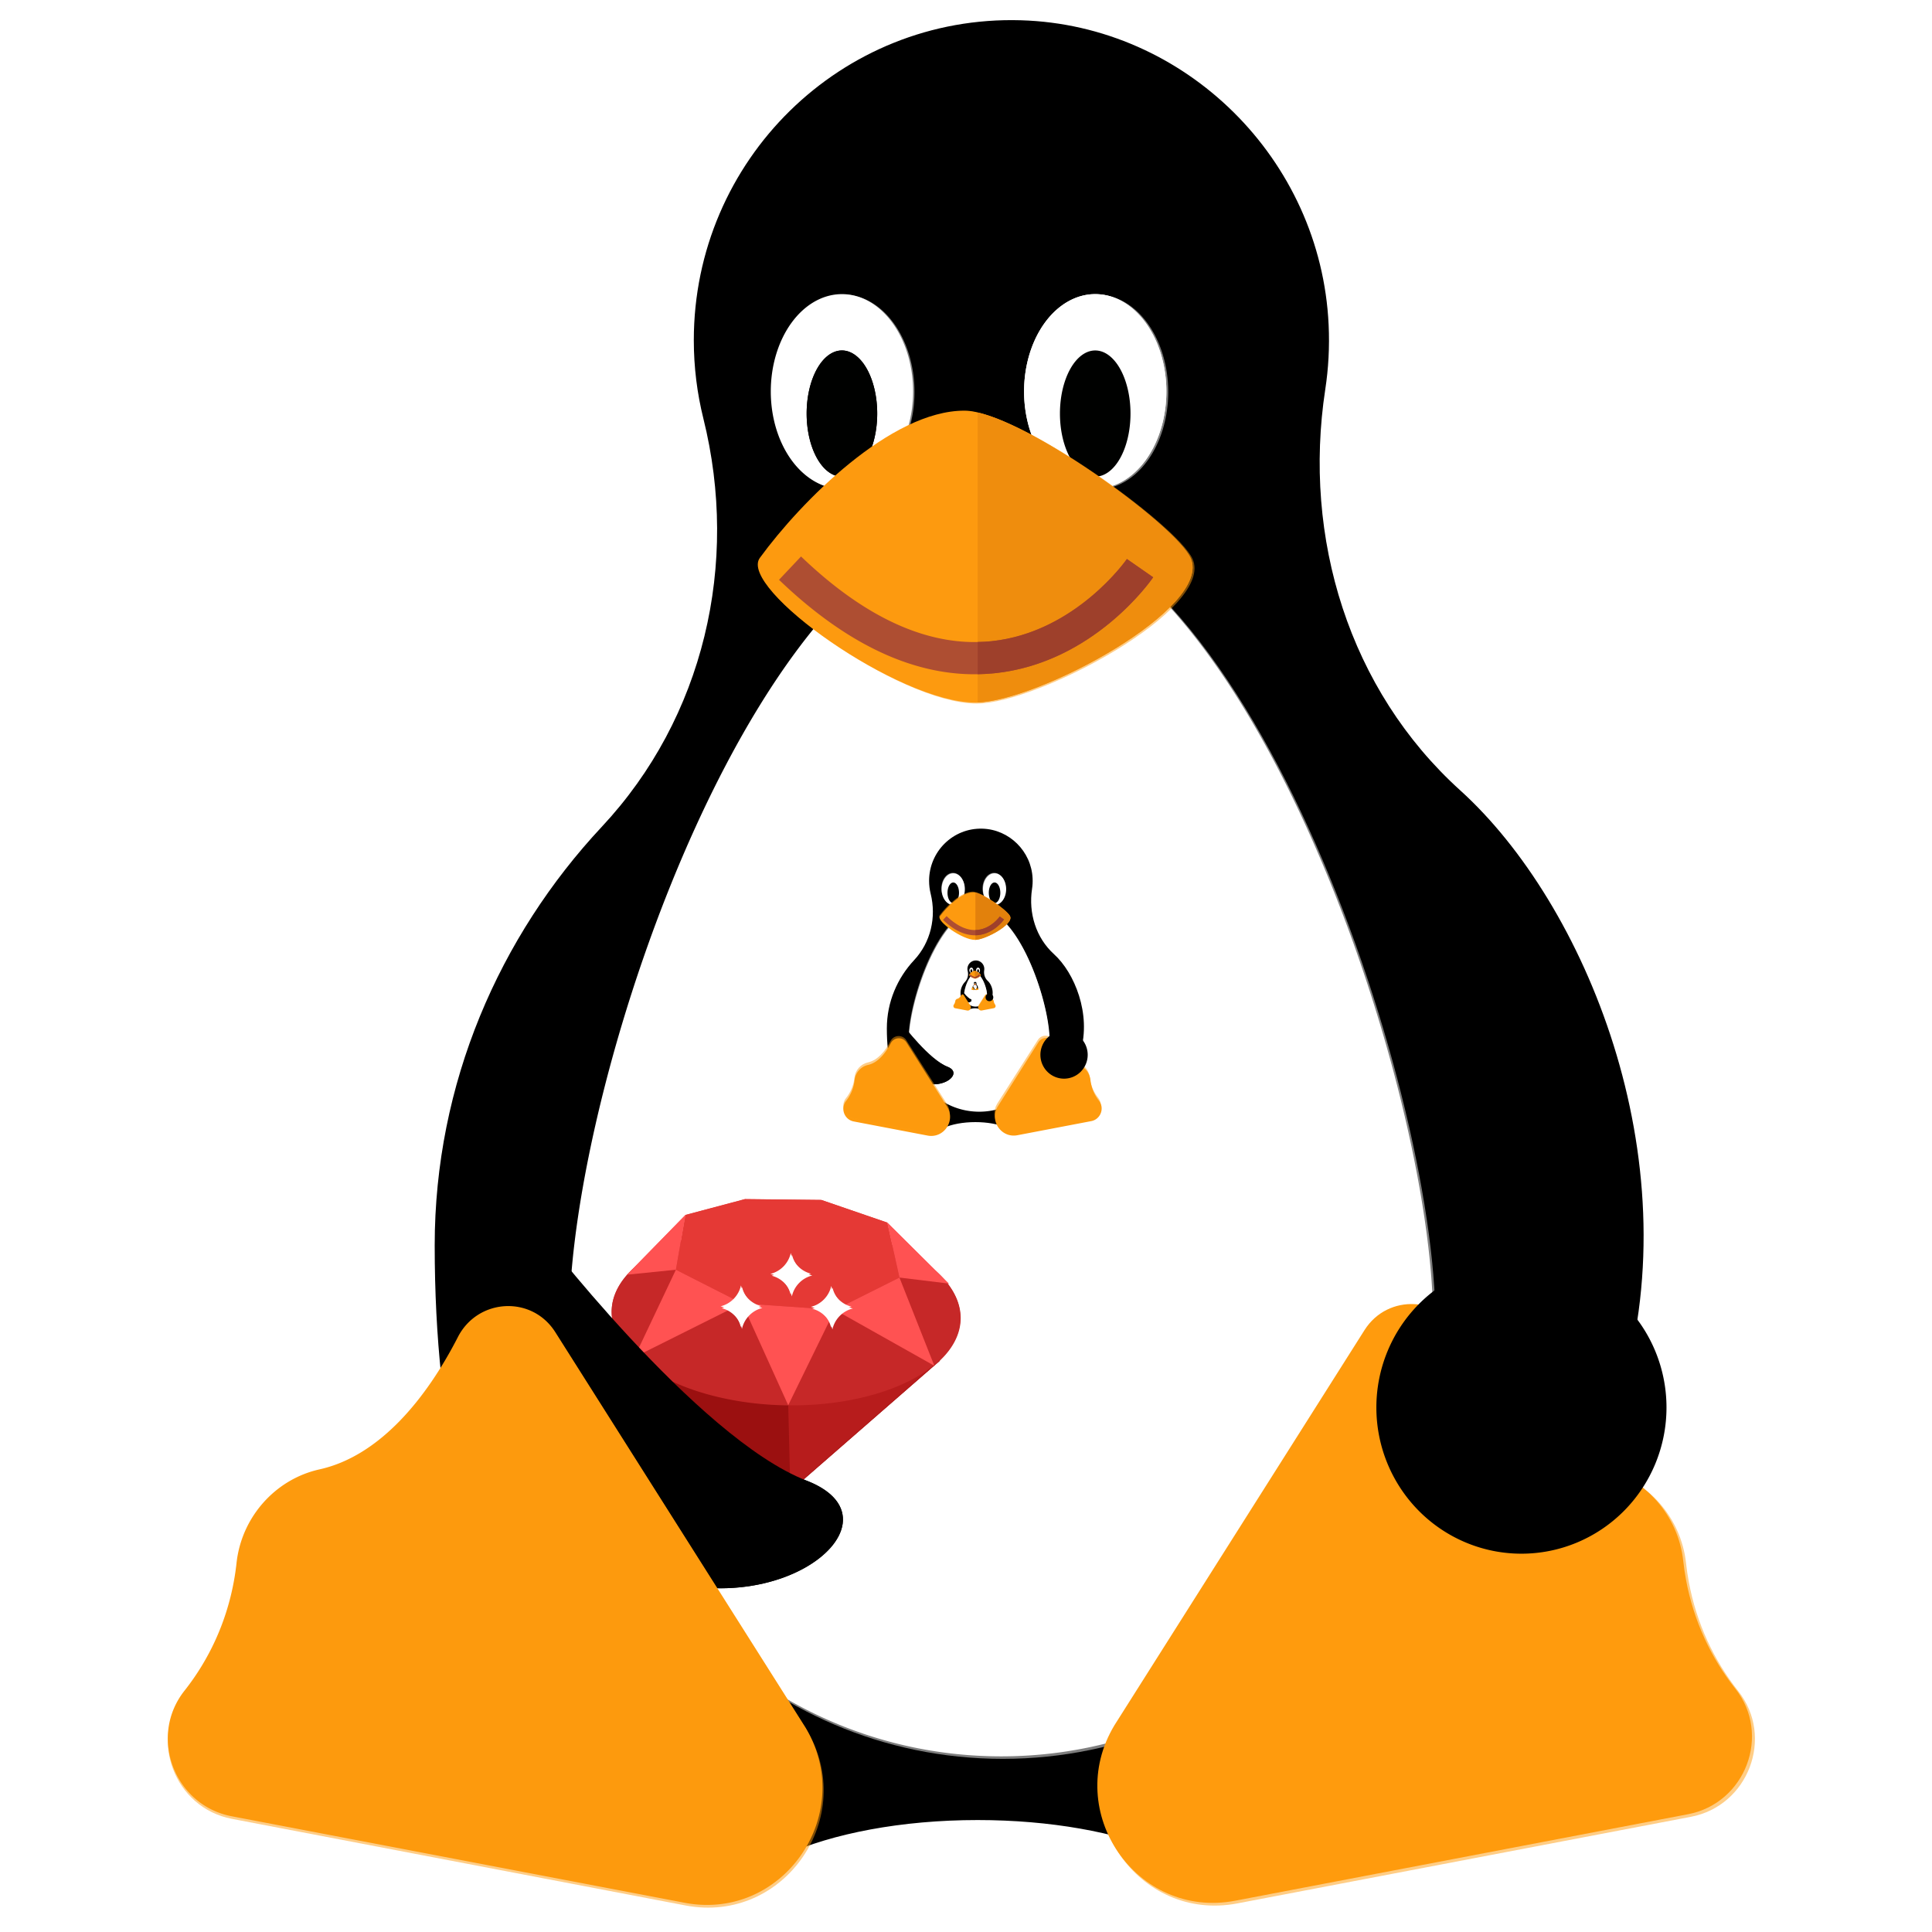 <?xml version="1.0" encoding="UTF-8" standalone="no"?>
<svg
   xmlns:dc="http://purl.org/dc/elements/1.1/"
   xmlns:cc="http://creativecommons.org/ns#"
   xmlns:rdf="http://www.w3.org/1999/02/22-rdf-syntax-ns#"
   xmlns:svg="http://www.w3.org/2000/svg"
   xmlns="http://www.w3.org/2000/svg"
   xmlns:sodipodi="http://sodipodi.sourceforge.net/DTD/sodipodi-0.dtd"
   xmlns:inkscape="http://www.inkscape.org/namespaces/inkscape"
   viewBox="0 0 96 96"
   version="1.1"
   id="svg293"
   sodipodi:docname="linux+ruby-recursive.svg"
   width="96"
   height="96"
   inkscape:version="1.0.1 (3bc2e813f5, 2020-09-07)">
  <sodipodi:namedview
     pagecolor="#ffffff"
     bordercolor="#666666"
     borderopacity="1"
     objecttolerance="10"
     gridtolerance="10"
     guidetolerance="10"
     inkscape:pageopacity="0"
     inkscape:pageshadow="2"
     inkscape:window-width="1920"
     inkscape:window-height="1009"
     id="namedview295"
     showgrid="false"
     fit-margin-left="0"
     fit-margin-top="0"
     inkscape:zoom="6.1827395"
     inkscape:cx="27.556361"
     inkscape:cy="46.846134"
     inkscape:window-x="0"
     inkscape:window-y="0"
     inkscape:window-maximized="1"
     inkscape:current-layer="svg293" />
  <defs
     id="defs35">
    <filter
       id="i"
       x="-0.072"
       width="1.143"
       y="-0.079"
       height="1.158"
       color-interpolation-filters="sRGB">
      <feGaussianBlur
         stdDeviation="3.665"
         id="feGaussianBlur2" />
    </filter>
    <filter
       height="1.366"
       y="-0.183"
       width="1.372"
       x="-0.186"
       id="j"
       color-interpolation-filters="sRGB">
      <feGaussianBlur
         stdDeviation=".591"
         id="feGaussianBlur5" />
    </filter>
    <filter
       height="1.599"
       y="-0.299"
       width="1.609"
       x="-0.305"
       id="h"
       color-interpolation-filters="sRGB">
      <feGaussianBlur
         stdDeviation=".967"
         id="feGaussianBlur8" />
    </filter>
    <filter
       height="1.494"
       y="-0.247"
       width="1.502"
       x="-0.251"
       id="g"
       color-interpolation-filters="sRGB">
      <feGaussianBlur
         stdDeviation=".798"
         id="feGaussianBlur11" />
    </filter>
    <filter
       height="1.2"
       y="-0.1"
       width="1.171"
       x="-0.086"
       id="f"
       color-interpolation-filters="sRGB">
      <feGaussianBlur
         stdDeviation="1.588"
         id="feGaussianBlur14" />
    </filter>
    <filter
       id="d"
       x="-0.072"
       width="1.143"
       y="-0.079"
       height="1.158"
       color-interpolation-filters="sRGB">
      <feGaussianBlur
         stdDeviation="3.665"
         id="feGaussianBlur17" />
    </filter>
    <filter
       id="e"
       x="-0.062"
       width="1.125"
       y="-0.094"
       height="1.188"
       color-interpolation-filters="sRGB">
      <feGaussianBlur
         stdDeviation="2.126"
         id="feGaussianBlur20" />
    </filter>
    <filter
       height="1.188"
       y="-0.094"
       width="1.255"
       x="-0.127"
       id="c"
       color-interpolation-filters="sRGB">
      <feGaussianBlur
         stdDeviation="1.418"
         id="feGaussianBlur23" />
    </filter>
    <filter
       height="1.188"
       y="-0.094"
       width="1.255"
       x="-0.127"
       id="b"
       color-interpolation-filters="sRGB">
      <feGaussianBlur
         stdDeviation="1.418"
         id="feGaussianBlur26" />
    </filter>
    <filter
       height="1.082"
       y="-0.041"
       width="1.116"
       x="-0.058"
       id="a"
       color-interpolation-filters="sRGB">
      <feGaussianBlur
         stdDeviation="3.937"
         id="feGaussianBlur29" />
    </filter>
    <filter
       height="1.158"
       y="-0.079"
       width="1.143"
       x="-0.072"
       id="k"
       color-interpolation-filters="sRGB">
      <feGaussianBlur
         stdDeviation=".004"
         id="feGaussianBlur32" />
    </filter>
  </defs>
  <path
     d="M 72.554,39.269 C 67.04,34.28 64.723,26.729 65.852,19.347 66.011,18.309 66.07,17.237 66.019,16.142 65.636,7.905 58.902,1.246 50.724,1.007 41.795,0.746 34.475,7.964 34.475,16.906 c 0,1.341 0.165,2.642 0.474,3.886 1.8,7.225 0.024,14.866 -5.044,20.288 -5.087,5.443 -8.305,12.752 -8.305,20.802 0,18.542 7.159,27.477 17.402,30.292 2.357,-1.066 5.774,-1.737 9.578,-1.737 3.618,0 6.886,0.607 9.224,1.584 C 70.443,89.468 76.439,83.263 80.622,68.938 83.964,57.497 78.784,44.903 72.554,39.269 Z"
     id="path37"
     style="stroke-width:1.004" />
  <path
     d="m 84.225,242.448 c 0,-45.34 36.325,-150.337 81.134,-150.337 44.809,0 81.134,105.528 81.134,150.337 0,44.809 -36.325,81.134 -81.134,81.134 -44.809,0 -81.134,-36.325 -81.134,-81.134 z"
     opacity="0.7"
     fill="#ffffff"
     filter="url(#a)"
     transform="matrix(0.265,0,0,0.267,6.009,1)"
     id="path39" />
  <path
     d="m 28.288,65.64 c 0,-12.088 9.609,-40.082 21.462,-40.082 11.853,0 21.462,28.135 21.462,40.082 0,11.947 -9.609,21.632 -21.462,21.632 -11.853,0 -21.462,-9.685 -21.462,-21.632 z M 45.37,19.451 a 3.535,4.836 0 0 1 -3.535,4.836 3.535,4.836 0 0 1 -3.535,-4.836 3.535,4.836 0 0 1 3.535,-4.836 3.535,4.836 0 0 1 3.535,4.836"
     fill="#ffffff"
     id="path41"
     style="stroke-width:1.004" />
  <path
     d="m 148.799,69.203 a 13.363,18.14 0 0 1 -13.363,18.14 13.363,18.14 0 0 1 -13.363,-18.14 13.363,18.14 0 0 1 13.363,-18.14 13.363,18.14 0 0 1 13.363,18.14"
     opacity="0.7"
     fill="#ffffff"
     filter="url(#b)"
     transform="matrix(0.265,0,0,0.267,6.009,1)"
     id="path43" />
  <path
     d="m 43.588,20.549 a 1.753,3.135 0 0 1 -1.753,3.135 1.753,3.135 0 0 1 -1.753,-3.135 1.753,3.135 0 0 1 1.753,-3.135 1.753,3.135 0 0 1 1.753,3.135"
     fill="#000100"
     id="path45"
     style="stroke-width:1.004" />
  <path
     d="m 57.956,19.451 a 3.535,4.836 0 0 1 -3.535,4.836 3.535,4.836 0 0 1 -3.535,-4.836 3.535,4.836 0 0 1 3.535,-4.836 3.535,4.836 0 0 1 3.535,4.836"
     fill="#ffffff"
     id="path47"
     style="stroke-width:1.004" />
  <path
     d="m 196.379,69.203 a 13.363,18.14 0 0 1 -13.363,18.14 13.363,18.14 0 0 1 -13.363,-18.14 13.363,18.14 0 0 1 13.363,-18.14 13.363,18.14 0 0 1 13.363,18.14"
     opacity="0.7"
     fill="#ffffff"
     filter="url(#c)"
     transform="matrix(0.265,0,0,0.267,6.009,1)"
     id="path49" />
  <path
     d="m 56.174,20.549 a 1.753,3.135 0 0 1 -1.753,3.135 1.753,3.135 0 0 1 -1.753,-3.135 1.753,3.135 0 0 1 1.753,-3.135 1.753,3.135 0 0 1 1.753,3.135"
     fill="#000100"
     id="path51"
     style="stroke-width:1.004" />
  <path
     d="m 48.42,33.504 c -3.198,0 -6.459,-1.575 -9.711,-4.694 l 1.094,-1.159 c 3.242,3.109 6.426,4.525 9.459,4.21 4.188,-0.436 6.709,-4.049 6.733,-4.085 l 1.306,0.909 c -0.119,0.174 -2.97,4.256 -7.876,4.767 a 9.758,9.836 0 0 1 -1.005,0.052 z"
     fill="#ae4e32"
     id="path53"
     style="stroke-width:1.004" />
  <path
     d="m 49.262,31.861 c -0.226,0.023 -0.454,0.034 -0.682,0.038 v 1.601 c 0.282,-0.005 0.564,-0.019 0.844,-0.048 4.907,-0.511 7.757,-4.594 7.877,-4.767 l -1.306,-0.909 c -0.024,0.036 -2.546,3.649 -6.733,4.085 z"
     fill="#9e402b"
     id="path55"
     style="stroke-width:1.004" />
  <path
     d="m 72.643,66.34 c 1.56,3.038 3.881,5.906 6.873,6.57 2.207,0.49 3.877,2.383 4.123,4.647 0.034,0.314 0.08,0.629 0.139,0.945 0.381,2.047 1.244,3.881 2.447,5.404 1.807,2.287 0.504,5.697 -2.345,6.241 l -22.502,4.298 c -4.901,0.936 -8.588,-4.42 -6.002,-8.719 L 67.801,66.093 c 1.163,-1.838 3.848,-1.689 4.842,0.247 z"
     fill="#fe9b0e"
     id="path57"
     style="stroke-width:1.004" />
  <path
     fill="#fe9b0e"
     d="m 251.9,245.073 c 5.898,11.393 14.67,22.153 25.984,24.644 8.344,1.837 14.655,8.937 15.586,17.43 0.129,1.179 0.304,2.361 0.527,3.546 1.441,7.679 4.702,14.555 9.252,20.267 6.831,8.576 1.907,21.367 -8.865,23.408 l -85.065,16.121 c -18.529,3.512 -32.467,-16.577 -22.691,-32.704 l 46.968,-73.639 c 4.396,-6.894 14.546,-6.335 18.304,0.927 z"
     transform="matrix(0.265,0,0,0.267,6.009,1)"
     opacity="0.71"
     filter="url(#d)"
     id="path59" />
  <path
     d="m 82.807,69.937 a 7.208,7.265 0 0 1 -7.208,7.265 7.208,7.265 0 0 1 -7.208,-7.265 7.208,7.265 0 0 1 7.208,-7.265 7.208,7.265 0 0 1 7.208,7.265 M 26.889,61.976 c 0,0 7.703,9.465 13.192,11.598 5.489,2.133 -2.611,8.326 -10.017,3.629 -7.407,-4.696 -3.174,-15.227 -3.174,-15.227 z"
     id="path61"
     style="stroke-width:1.004" />
  <path
     d="m 43.588,20.549 a 1.753,3.135 0 0 1 -1.753,3.135 1.753,3.135 0 0 1 -1.753,-3.135 1.753,3.135 0 0 1 1.753,-3.135 1.753,3.135 0 0 1 1.753,3.135"
     fill="#000100"
     id="path63"
     style="stroke-width:1.004" />
  <path
     d="m 57.956,19.451 a 3.535,4.836 0 0 1 -3.535,4.836 3.535,4.836 0 0 1 -3.535,-4.836 3.535,4.836 0 0 1 3.535,-4.836 3.535,4.836 0 0 1 3.535,4.836"
     fill="#ffffff"
     id="path65"
     style="stroke-width:1.004" />
  <path
     d="m 56.174,20.549 a 1.753,3.135 0 0 1 -1.753,3.135 1.753,3.135 0 0 1 -1.753,-3.135 1.753,3.135 0 0 1 1.753,-3.135 1.753,3.135 0 0 1 1.753,3.135"
     fill="#000100"
     id="path67"
     style="stroke-width:1.004" />
  <path
     d="m 59.156,27.721 c 1.154,2.481 -7.638,7.189 -10.7,7.189 -3.819,0 -11.794,-5.689 -10.7,-7.189 2.042,-2.799 6.502,-7.316 10.163,-7.316 2.638,0 10.452,5.63 11.236,7.316 z"
     fill="#fe9a0f"
     id="path69"
     style="stroke-width:1.004" />
  <path
     d="M 59.156,27.721 C 58.429,26.159 51.667,21.211 48.58,20.495 v 14.41 c 3.164,-0.117 11.715,-4.734 10.575,-7.184 z"
     fill="#e2810c"
     id="path71"
     style="stroke-width:1.004" />
  <path
     fill="#fe9a0f"
     d="m 200.916,100.224 c 4.364,9.307 -28.874,26.965 -40.448,26.965 -14.437,0 -44.586,-21.338 -40.448,-26.965 7.721,-10.5 24.579,-27.442 38.419,-27.442 9.971,0 39.511,21.118 42.477,27.442 z"
     transform="matrix(0.265,0,0,0.267,6.009,1)"
     opacity="0.7"
     filter="url(#e)"
     id="path73" />
  <path
     d="m 48.42,33.504 c -3.198,0 -6.459,-1.575 -9.711,-4.694 l 1.094,-1.159 c 3.242,3.109 6.426,4.525 9.459,4.21 4.188,-0.436 6.709,-4.049 6.733,-4.085 l 1.306,0.909 c -0.119,0.174 -2.97,4.256 -7.876,4.767 a 9.758,9.836 0 0 1 -1.005,0.052 z"
     fill="#ae4e32"
     id="path75"
     style="stroke-width:1.004" />
  <path
     d="m 49.262,31.861 c -0.226,0.023 -0.454,0.034 -0.682,0.038 v 1.601 c 0.282,-0.005 0.564,-0.019 0.844,-0.048 4.907,-0.511 7.757,-4.594 7.877,-4.767 l -1.306,-0.909 c -0.024,0.036 -2.546,3.649 -6.733,4.085 z"
     fill="#9e402b"
     id="path77"
     style="stroke-width:1.004" />
  <g
     transform="matrix(0.278,0.276,-0.264,0.27,38.729,52.235)"
     filter="url(#f)"
     id="g89">
    <path
       d="M 42,14 40,40 14,42 Z"
       fill="#9b1010"
       id="path79" />
    <path
       d="M 28,28 40,40 42,14 Z"
       fill="#b71c1c"
       id="path81" />
    <path
       d="M 15.752,15.752 A 22.621,11.664 -45.001 1 0 32.248,32.248 22.621,11.664 -45.001 1 0 15.752,15.752 Z"
       fill="#c62828"
       id="path83" />
    <path
       d="m 10,17 7,-7 8,-4 6,4 -3,9 -9,8 -9,3 -4,-6 z"
       fill="#e53935"
       id="path85" />
    <path
       d="M 31,10 25,6 h 11 z m 11,5 -11,-5 -3,9 z M 19,27 32.235,32.235 28,19 Z m -9,3 4,12 5,-15 z M 6,24 v 11 l 4,-5 z"
       fill="#ff5252"
       id="path87" />
  </g>
  <path
     fill="#9b1010"
     d="m 46.69,67.593 -7.419,6.469 -7.744,-6.627 z"
     id="path91"
     style="stroke-width:1.004" />
  <path
     fill="#b71c1c"
     d="m 39.109,67.514 0.163,6.548 7.419,-6.469 z"
     id="path93"
     style="stroke-width:1.004" />
  <path
     fill="#c62828"
     d="m 38.943,60.831 a 8.665,4.498 1.345 1 0 0.224,9.001 8.665,4.498 1.345 1 0 -0.224,-9.001 z"
     id="path95"
     style="stroke-width:1.004" />
  <path
     fill="#e53935"
     d="m 37.017,59.582 3.791,0.04 3.276,1.125 0.609,2.734 -3.209,1.603 -4.61,-0.321 -3.29,-1.671 0.474,-2.723 z"
     id="path97"
     style="stroke-width:1.004" />
  <path
     fill="#ff5252"
     d="m 44.693,63.481 -0.609,-2.734 3.053,3.032 z m 1.733,4.382 -1.733,-4.382 -3.208,1.603 z m -9.551,-3.1 2.291,5.062 2.318,-4.741 z m -3.29,-1.671 -2.058,4.343 5.347,-2.672 z m 0.474,-2.723 -2.904,2.97 2.43,-0.247 z"
     id="path99"
     style="stroke-width:1.004" />
  <path
     d="m 26.597,60.929 c 0,0 7.995,10.511 13.484,12.644 5.489,2.133 -2.611,8.326 -10.017,3.629 -5.783,-3.666 -6.901,-15.412 -6.048,-18.403 0.24,-0.84 2.581,2.13 2.581,2.13 z"
     id="path101"
     style="stroke-width:1.004" />
  <path
     d="m 22.75,66.442 c -1.56,3.038 -3.881,5.906 -6.873,6.57 -2.207,0.49 -3.877,2.383 -4.123,4.647 a 12.439,12.537 0 0 1 -0.139,0.945 c -0.381,2.047 -1.244,3.881 -2.447,5.404 -1.807,2.286 -0.504,5.697 2.345,6.241 l 22.502,4.298 c 4.901,0.936 8.588,-4.42 6.002,-8.719 L 27.592,66.194 c -1.163,-1.838 -3.848,-1.689 -4.842,0.247 z"
     fill="#fe9b0e"
     id="path103"
     style="stroke-width:1.004" />
  <path
     class="spark3"
     d="m 41.305,63.898 c -0.114,0.512 -0.506,0.914 -1.012,1.039 0.5,0.125 0.888,0.522 1.004,1.028 0.114,-0.512 0.506,-0.914 1.012,-1.038 -0.5,-0.125 -0.888,-0.522 -1.004,-1.028 z m -2.011,-1.638 c -0.114,0.512 -0.506,0.914 -1.012,1.039 0.5,0.125 0.888,0.522 1.004,1.028 0.114,-0.512 0.506,-0.914 1.012,-1.038 -0.5,-0.125 -0.888,-0.522 -1.004,-1.028 z m -2.475,1.611 c -0.114,0.512 -0.506,0.914 -1.012,1.039 0.5,0.125 0.888,0.522 1.004,1.028 0.114,-0.512 0.506,-0.914 1.012,-1.038 -0.5,-0.125 -0.888,-0.522 -1.004,-1.028 z"
     fill="#ffffff"
     id="path105"
     style="stroke-width:1.004" />
  <path
     d="m 133.433,235.913 c -0.432,1.919 -1.913,3.428 -3.825,3.895 1.89,0.47 3.356,1.959 3.796,3.855 0.432,-1.919 1.914,-3.428 3.825,-3.895 -1.89,-0.469 -3.356,-1.959 -3.797,-3.856 z"
     class="spark3"
     fill="#ffffff"
     filter="url(#g)"
     transform="matrix(0.265,0,0,0.267,6.009,1)"
     id="path107" />
  <path
     class="spark3"
     d="m 125.831,229.769 c -0.432,1.919 -1.913,3.428 -3.825,3.895 1.89,0.47 3.356,1.959 3.796,3.855 0.432,-1.919 1.914,-3.428 3.825,-3.895 -1.89,-0.469 -3.356,-1.959 -3.797,-3.856 z"
     fill="#ffffff"
     filter="url(#h)"
     transform="matrix(0.265,0,0,0.267,6.009,1)"
     id="path109" />
  <path
     fill="#fe9b0e"
     d="m 63.286,245.453 c -5.898,11.393 -14.67,22.153 -25.984,24.644 -8.344,1.837 -14.655,8.937 -15.586,17.43 -0.129,1.179 -0.304,2.361 -0.526,3.546 -1.441,7.679 -4.702,14.555 -9.252,20.267 -6.831,8.576 -1.907,21.367 8.865,23.408 l 85.065,16.121 c 18.529,3.512 32.467,-16.577 22.691,-32.704 l -46.968,-73.639 c -4.397,-6.894 -14.547,-6.335 -18.305,0.927 z"
     transform="matrix(0.265,0,0,0.267,6.009,1)"
     opacity="0.7"
     filter="url(#i)"
     id="path111" />
  <path
     class="spark3"
     d="m 116.474,235.811 c -0.432,1.919 -1.913,3.428 -3.825,3.895 1.89,0.47 3.356,1.959 3.796,3.855 0.432,-1.919 1.914,-3.428 3.825,-3.895 -1.89,-0.469 -3.356,-1.959 -3.797,-3.856 z"
     fill="#ffffff"
     filter="url(#j)"
     transform="matrix(0.265,0,0,0.267,6.009,1)"
     id="path113" />
  <path
     d="m 52.375,47.414 c -0.899,-0.813 -1.277,-2.044 -1.093,-3.248 0.026,-0.169 0.036,-0.344 0.027,-0.523 -0.062,-1.343 -1.16,-2.429 -2.494,-2.467 -1.456,-0.043 -2.649,1.134 -2.649,2.592 0,0.219 0.027,0.431 0.077,0.634 0.293,1.178 0.004,2.424 -0.822,3.308 -0.829,0.887 -1.354,2.079 -1.354,3.391 0,3.023 1.167,4.48 2.837,4.939 0.384,-0.174 0.941,-0.283 1.562,-0.283 0.59,0 1.123,0.099 1.504,0.258 2.061,-0.416 3.038,-1.428 3.72,-3.763 0.545,-1.865 -0.3,-3.918 -1.315,-4.837 z"
     id="path115"
     style="stroke-width:1.004" />
  <path
     transform="matrix(0.043,0,0,0.043,41.526,41.175)"
     filter="url(#a)"
     fill="#ffffff"
     opacity="0.7"
     d="m 84.225,242.448 c 0,-45.34 36.325,-150.337 81.134,-150.337 44.809,0 81.134,105.528 81.134,150.337 0,44.809 -36.325,81.134 -81.134,81.134 -44.809,0 -81.134,-36.325 -81.134,-81.134 z"
     id="path117" />
  <path
     fill="#ffffff"
     d="m 45.158,51.713 c 0,-1.971 1.567,-6.535 3.499,-6.535 1.932,0 3.499,4.587 3.499,6.535 0,1.948 -1.567,3.527 -3.499,3.527 -1.932,0 -3.499,-1.579 -3.499,-3.527 z m 2.785,-7.53 a 0.576,0.788 0 0 1 -0.576,0.788 0.576,0.788 0 0 1 -0.576,-0.788 0.576,0.788 0 0 1 0.576,-0.788 0.576,0.788 0 0 1 0.576,0.788"
     id="path119"
     style="stroke-width:1.004" />
  <path
     transform="matrix(0.043,0,0,0.043,41.526,41.175)"
     filter="url(#b)"
     fill="#ffffff"
     opacity="0.7"
     d="m 148.799,69.203 a 13.363,18.14 0 0 1 -13.363,18.14 13.363,18.14 0 0 1 -13.363,-18.14 13.363,18.14 0 0 1 13.363,-18.14 13.363,18.14 0 0 1 13.363,18.14"
     id="path121" />
  <path
     fill="#000100"
     d="m 47.653,44.362 a 0.286,0.511 0 0 1 -0.286,0.511 0.286,0.511 0 0 1 -0.286,-0.511 0.286,0.511 0 0 1 0.286,-0.511 0.286,0.511 0 0 1 0.286,0.511"
     id="path123"
     style="stroke-width:1.004" />
  <path
     fill="#ffffff"
     d="m 49.995,44.183 a 0.576,0.788 0 0 1 -0.576,0.788 0.576,0.788 0 0 1 -0.576,-0.788 0.576,0.788 0 0 1 0.576,-0.789 0.576,0.788 0 0 1 0.576,0.789"
     id="path125"
     style="stroke-width:1.004" />
  <path
     transform="matrix(0.043,0,0,0.043,41.526,41.175)"
     filter="url(#c)"
     fill="#ffffff"
     opacity="0.7"
     d="m 196.379,69.203 a 13.363,18.14 0 0 1 -13.363,18.14 13.363,18.14 0 0 1 -13.363,-18.14 13.363,18.14 0 0 1 13.363,-18.14 13.363,18.14 0 0 1 13.363,18.14"
     id="path127" />
  <path
     fill="#000100"
     d="M 49.705,44.362 A 0.286,0.511 0 0 1 49.419,44.873 0.286,0.511 0 0 1 49.133,44.362 0.286,0.511 0 0 1 49.419,43.85 0.286,0.511 0 0 1 49.705,44.362"
     id="path129"
     style="stroke-width:1.004" />
  <path
     fill="#ae4e32"
     d="m 48.441,46.474 c -0.521,0 -1.053,-0.257 -1.583,-0.765 l 0.178,-0.189 c 0.529,0.507 1.048,0.738 1.542,0.686 0.683,-0.071 1.094,-0.66 1.098,-0.666 l 0.213,0.148 c -0.019,0.028 -0.484,0.694 -1.284,0.777 a 1.577,1.59 0 0 1 -0.164,0.009 z"
     id="path131"
     style="stroke-width:1.004" />
  <path
     fill="#9e402b"
     d="m 48.578,46.206 c -0.037,0.004 -0.074,0.005 -0.111,0.006 v 0.261 c 0.046,-7.96e-4 0.092,-0.003 0.138,-0.008 0.8,-0.083 1.265,-0.749 1.284,-0.777 l -0.213,-0.148 c -0.004,0.006 -0.415,0.595 -1.098,0.666 z"
     id="path133"
     style="stroke-width:1.004" />
  <path
     fill="#fe9a0f"
     d="m 50.191,45.531 c 0.188,0.405 -1.245,1.172 -1.744,1.172 -0.623,0 -1.923,-0.928 -1.744,-1.172 0.333,-0.456 1.06,-1.193 1.657,-1.193 0.43,0 1.704,0.918 1.832,1.193 z"
     id="path135"
     style="stroke-width:1.004" />
  <path
     transform="matrix(0.043,0,0,0.043,41.526,41.175)"
     d="m 200.916,100.224 c 4.364,9.307 -28.874,26.965 -40.448,26.965 -14.437,0 -44.586,-21.338 -40.448,-26.965 7.721,-10.5 24.579,-27.442 38.419,-27.442 9.971,0 39.511,21.118 42.477,27.442 z"
     fill="#fe9a0f"
     opacity="0.7"
     filter="url(#e)"
     id="path137" />
  <path
     fill="#e2810c"
     d="m 50.191,45.531 c -0.119,-0.255 -1.221,-1.061 -1.724,-1.178 v 2.349 c 0.516,-0.019 1.91,-0.772 1.724,-1.171 z"
     id="path139"
     style="stroke-width:1.004" />
  <path
     fill="#ae4e32"
     d="m 48.441,46.474 c -0.521,0 -1.053,-0.257 -1.583,-0.765 l 0.178,-0.189 c 0.529,0.507 1.048,0.738 1.542,0.686 0.683,-0.071 1.094,-0.66 1.098,-0.666 l 0.213,0.148 c -0.019,0.028 -0.484,0.694 -1.284,0.777 a 1.577,1.59 0 0 1 -0.164,0.009 z"
     id="path141"
     style="stroke-width:1.004" />
  <path
     fill="#9e402b"
     d="m 48.578,46.206 c -0.037,0.004 -0.074,0.005 -0.111,0.006 v 0.261 c 0.046,-7.96e-4 0.092,-0.003 0.138,-0.008 0.8,-0.083 1.265,-0.749 1.284,-0.777 l -0.213,-0.148 c -0.004,0.006 -0.415,0.595 -1.098,0.666 z"
     id="path143"
     style="stroke-width:1.004" />
  <path
     transform="matrix(0.043,0,0,0.043,41.526,41.175)"
     d="m 251.9,245.073 c 5.898,11.393 14.67,22.153 25.984,24.644 8.344,1.837 14.655,8.937 15.586,17.43 0.129,1.179 0.304,2.361 0.527,3.546 1.441,7.679 4.702,14.555 9.252,20.267 6.831,8.576 1.907,21.367 -8.865,23.408 l -85.065,16.121 c -18.529,3.512 -32.467,-16.577 -22.691,-32.704 l 46.968,-73.639 c 4.396,-6.894 14.546,-6.335 18.304,0.927 z"
     fill="#fe9b0e"
     opacity="0.71"
     filter="url(#d)"
     id="path145" />
  <path
     fill="#fe9b0e"
     d="m 52.39,51.827 c 0.254,0.495 0.633,0.963 1.121,1.071 0.36,0.08 0.632,0.388 0.672,0.758 a 2.024,2.04 0 0 0 0.023,0.154 c 0.062,0.334 0.203,0.633 0.399,0.881 0.295,0.373 0.082,0.929 -0.382,1.017 L 50.553,56.409 c -0.799,0.153 -1.4,-0.721 -0.979,-1.422 l 2.026,-3.201 c 0.19,-0.3 0.627,-0.275 0.789,0.04 z"
     id="path147"
     style="stroke-width:1.004" />
  <path
     d="m 54.047,52.414 a 1.175,1.184 0 0 1 -1.175,1.184 1.175,1.184 0 0 1 -1.175,-1.184 1.175,1.184 0 0 1 1.175,-1.184 1.175,1.184 0 0 1 1.175,1.184 m -9.116,-1.298 c 0,0 1.256,1.543 2.151,1.891 0.895,0.348 -0.426,1.357 -1.633,0.592 -1.208,-0.766 -0.518,-2.483 -0.518,-2.483 z"
     id="path149"
     style="stroke-width:1.004" />
  <path
     d="m 44.883,50.945 c 0,0 1.304,1.714 2.198,2.061 0.895,0.348 -0.426,1.357 -1.633,0.592 -0.943,-0.598 -1.125,-2.513 -0.986,-3 0.039,-0.137 0.421,0.347 0.421,0.347 z"
     id="path151"
     style="stroke-width:1.004" />
  <path
     fill="#fe9b0e"
     d="m 44.255,51.844 c -0.254,0.495 -0.633,0.963 -1.121,1.071 -0.36,0.08 -0.632,0.388 -0.672,0.758 a 2.044,2.06 0 0 1 -0.023,0.154 c -0.062,0.334 -0.203,0.633 -0.399,0.881 -0.295,0.373 -0.082,0.929 0.382,1.017 l 3.669,0.701 c 0.799,0.153 1.4,-0.721 0.979,-1.422 L 45.045,51.803 c -0.19,-0.3 -0.627,-0.275 -0.789,0.04 z"
     id="path153"
     style="stroke-width:1.004" />
  <path
     transform="matrix(0.043,0,0,0.043,41.526,41.175)"
     d="m 63.286,245.453 c -5.898,11.393 -14.67,22.153 -25.984,24.644 -8.344,1.837 -14.655,8.937 -15.586,17.43 -0.129,1.179 -0.304,2.361 -0.526,3.546 -1.441,7.679 -4.702,14.555 -9.252,20.267 -6.831,8.576 -1.907,21.367 8.865,23.408 l 85.065,16.121 c 18.529,3.512 32.467,-16.577 22.691,-32.704 l -46.968,-73.639 c -4.397,-6.894 -14.547,-6.335 -18.305,0.927 z"
     fill="#fe9b0e"
     opacity="0.7"
     filter="url(#i)"
     id="path155" />
  <path
     d="M 49.083,48.741 C 48.937,48.609 48.875,48.408 48.905,48.212 a 0.422,0.426 0 0 0 0.004,-0.085 c -0.01,-0.219 -0.189,-0.396 -0.406,-0.402 -0.237,-0.007 -0.432,0.185 -0.432,0.423 0,0.036 0.004,0.07 0.013,0.103 0.048,0.192 6.4e-4,0.395 -0.134,0.539 -0.135,0.145 -0.221,0.339 -0.221,0.553 0,0.493 0.19,0.73 0.462,0.805 0.063,-0.028 0.153,-0.046 0.255,-0.046 0.096,0 0.183,0.016 0.245,0.042 0.336,-0.068 0.495,-0.233 0.606,-0.613 0.089,-0.304 -0.049,-0.639 -0.214,-0.789 z"
     id="path157"
     style="stroke-width:1.004" />
  <path
     d="m 84.225,242.448 c 0,-45.34 36.325,-150.337 81.134,-150.337 44.809,0 81.134,105.528 81.134,150.337 0,44.809 -36.325,81.134 -81.134,81.134 -44.809,0 -81.134,-36.325 -81.134,-81.134 z"
     opacity="0.7"
     fill="#ffffff"
     filter="url(#a)"
     transform="matrix(0.007,0,0,0.007,47.315,47.724)"
     id="path159" />
  <path
     d="m 47.907,49.442 c 0,-0.321 0.255,-1.065 0.57,-1.065 0.315,0 0.57,0.748 0.57,1.065 0,0.318 -0.255,0.575 -0.57,0.575 -0.315,0 -0.57,-0.257 -0.57,-0.575 z m 0.454,-1.228 a 0.094,0.129 0 0 1 -0.094,0.129 0.094,0.129 0 0 1 -0.094,-0.129 0.094,0.129 0 0 1 0.094,-0.129 0.094,0.129 0 0 1 0.094,0.129"
     fill="#ffffff"
     id="path161"
     style="stroke-width:1.004" />
  <path
     d="m 148.799,69.203 a 13.363,18.14 0 0 1 -13.363,18.14 13.363,18.14 0 0 1 -13.363,-18.14 13.363,18.14 0 0 1 13.363,-18.14 13.363,18.14 0 0 1 13.363,18.14"
     opacity="0.7"
     fill="#ffffff"
     filter="url(#b)"
     transform="matrix(0.007,0,0,0.007,47.315,47.724)"
     id="path163" />
  <path
     d="m 48.314,48.244 a 0.047,0.083 0 0 1 -0.047,0.083 0.047,0.083 0 0 1 -0.047,-0.083 0.047,0.083 0 0 1 0.047,-0.083 0.047,0.083 0 0 1 0.047,0.083"
     fill="#000100"
     id="path165"
     style="stroke-width:1.004" />
  <path
     d="m 48.695,48.215 a 0.094,0.129 0 0 1 -0.094,0.129 0.094,0.129 0 0 1 -0.094,-0.129 0.094,0.129 0 0 1 0.094,-0.129 0.094,0.129 0 0 1 0.094,0.129"
     fill="#ffffff"
     id="path167"
     style="stroke-width:1.004" />
  <path
     d="m 196.379,69.203 a 13.363,18.14 0 0 1 -13.363,18.14 13.363,18.14 0 0 1 -13.363,-18.14 13.363,18.14 0 0 1 13.363,-18.14 13.363,18.14 0 0 1 13.363,18.14"
     opacity="0.7"
     fill="#ffffff"
     filter="url(#c)"
     transform="matrix(0.007,0,0,0.007,47.315,47.724)"
     id="path169" />
  <path
     d="m 48.648,48.244 a 0.047,0.083 0 0 1 -0.047,0.083 0.047,0.083 0 0 1 -0.047,-0.083 0.047,0.083 0 0 1 0.047,-0.083 0.047,0.083 0 0 1 0.047,0.083"
     fill="#000100"
     id="path171"
     style="stroke-width:1.004" />
  <path
     d="m 48.442,48.588 c -0.085,0 -0.172,-0.042 -0.258,-0.125 l 0.029,-0.031 c 0.086,0.083 0.171,0.12 0.251,0.112 0.111,-0.012 0.178,-0.108 0.179,-0.109 l 0.035,0.024 c -0.003,0.005 -0.079,0.113 -0.209,0.127 a 0.257,0.259 0 0 1 -0.027,0.001 z"
     fill="#ae4e32"
     id="path173"
     style="stroke-width:1.004" />
  <path
     d="m 48.464,48.545 a 0.212,0.214 0 0 1 -0.018,9.98e-4 v 0.043 a 0.247,0.249 0 0 0 0.022,-0.001 c 0.13,-0.014 0.206,-0.122 0.209,-0.127 l -0.035,-0.024 c -6.49e-4,9.67e-4 -0.068,0.097 -0.179,0.109 z"
     fill="#9e402b"
     id="path175"
     style="stroke-width:1.004" />
  <path
     d="m 48.727,48.435 c 0.031,0.066 -0.203,0.191 -0.284,0.191 -0.101,0 -0.313,-0.151 -0.284,-0.191 0.054,-0.074 0.173,-0.194 0.27,-0.194 0.07,0 0.278,0.15 0.299,0.194 z"
     fill="#fe9a0f"
     id="path177"
     style="stroke-width:1.004" />
  <path
     fill="#fe9a0f"
     d="m 200.916,100.224 c 4.364,9.307 -28.874,26.965 -40.448,26.965 -14.437,0 -44.586,-21.338 -40.448,-26.965 7.721,-10.5 24.579,-27.442 38.419,-27.442 9.971,0 39.511,21.118 42.477,27.442 z"
     transform="matrix(0.007,0,0,0.007,47.315,47.724)"
     opacity="0.7"
     filter="url(#e)"
     id="path179" />
  <path
     d="m 48.727,48.435 c -0.019,-0.042 -0.199,-0.173 -0.281,-0.192 v 0.383 c 0.084,-0.003 0.311,-0.126 0.281,-0.191 z"
     fill="#e2810c"
     id="path181"
     style="stroke-width:1.004" />
  <path
     d="m 48.442,48.588 c -0.085,0 -0.172,-0.042 -0.258,-0.125 l 0.029,-0.031 c 0.086,0.083 0.171,0.12 0.251,0.112 0.111,-0.012 0.178,-0.108 0.179,-0.109 l 0.035,0.024 c -0.003,0.005 -0.079,0.113 -0.209,0.127 a 0.257,0.259 0 0 1 -0.027,0.001 z"
     fill="#ae4e32"
     id="path183"
     style="stroke-width:1.004" />
  <path
     d="m 48.464,48.545 a 0.212,0.214 0 0 1 -0.018,9.98e-4 v 0.043 a 0.247,0.249 0 0 0 0.022,-0.001 c 0.13,-0.014 0.206,-0.122 0.209,-0.127 l -0.035,-0.024 c -6.49e-4,9.67e-4 -0.068,0.097 -0.179,0.109 z"
     fill="#9e402b"
     id="path185"
     style="stroke-width:1.004" />
  <path
     d="m 47.862,49.317 c 0,0 0.212,0.279 0.358,0.336 0.146,0.057 -0.069,0.221 -0.266,0.096 -0.154,-0.097 -0.183,-0.41 -0.161,-0.489 0.006,-0.022 0.069,0.057 0.069,0.057 z"
     id="path187"
     style="stroke-width:1.004" />
  <path
     fill="#ae4e32"
     d="m 48.442,48.588 c -0.085,0 -0.172,-0.042 -0.258,-0.125 l 0.029,-0.031 c 0.086,0.083 0.171,0.12 0.251,0.112 0.111,-0.012 0.178,-0.108 0.179,-0.109 l 0.035,0.024 c -0.003,0.005 -0.079,0.113 -0.209,0.127 a 0.257,0.259 0 0 1 -0.027,0.001 z"
     id="path189"
     style="stroke-width:1.004" />
  <path
     fill="#9e402b"
     d="m 48.464,48.545 a 0.212,0.214 0 0 1 -0.018,9.98e-4 v 0.043 a 0.247,0.249 0 0 0 0.022,-0.001 c 0.13,-0.014 0.206,-0.122 0.209,-0.127 l -0.035,-0.024 c -6.49e-4,9.67e-4 -0.068,0.097 -0.179,0.109 z"
     id="path191"
     style="stroke-width:1.004" />
  <path
     fill="#e2810c"
     d="m 48.727,48.435 c -0.019,-0.042 -0.199,-0.173 -0.281,-0.192 v 0.383 c 0.084,-0.003 0.311,-0.126 0.281,-0.191 z"
     id="path193"
     style="stroke-width:1.004" />
  <path
     fill="#ae4e32"
     d="m 48.442,48.588 c -0.085,0 -0.172,-0.042 -0.258,-0.125 l 0.029,-0.031 c 0.086,0.083 0.171,0.12 0.251,0.112 0.111,-0.012 0.178,-0.108 0.179,-0.109 l 0.035,0.024 c -0.003,0.005 -0.079,0.113 -0.209,0.127 a 0.257,0.259 0 0 1 -0.027,0.001 z"
     id="path195"
     style="stroke-width:1.004" />
  <path
     fill="#9e402b"
     d="m 48.464,48.545 a 0.212,0.214 0 0 1 -0.018,9.98e-4 v 0.043 a 0.247,0.249 0 0 0 0.022,-0.001 c 0.13,-0.014 0.206,-0.122 0.209,-0.127 l -0.035,-0.024 c -6.49e-4,9.67e-4 -0.068,0.097 -0.179,0.109 z"
     id="path197"
     style="stroke-width:1.004" />
  <path
     d="m 47.862,49.317 c 0,0 0.212,0.279 0.358,0.336 0.146,0.057 -0.069,0.221 -0.266,0.096 -0.154,-0.097 -0.183,-0.41 -0.161,-0.489 0.006,-0.022 0.069,0.057 0.069,0.057 z"
     id="path199"
     style="stroke-width:1.004" />
  <path
     fill="#ae4e32"
     d="m 48.442,48.588 c -0.085,0 -0.172,-0.042 -0.258,-0.125 l 0.029,-0.031 c 0.086,0.083 0.171,0.12 0.251,0.112 0.111,-0.012 0.178,-0.108 0.179,-0.109 l 0.035,0.024 c -0.003,0.005 -0.079,0.113 -0.209,0.127 a 0.257,0.259 0 0 1 -0.027,0.001 z"
     id="path201"
     style="stroke-width:1.004" />
  <path
     fill="#9e402b"
     d="m 48.464,48.545 a 0.212,0.214 0 0 1 -0.018,9.98e-4 v 0.043 a 0.247,0.249 0 0 0 0.022,-0.001 c 0.13,-0.014 0.206,-0.122 0.209,-0.127 l -0.035,-0.024 c -6.49e-4,9.67e-4 -0.068,0.097 -0.179,0.109 z"
     id="path203"
     style="stroke-width:1.004" />
  <path
     fill="#ae4e32"
     d="m 48.442,48.588 c -0.085,0 -0.172,-0.042 -0.258,-0.125 l 0.029,-0.031 c 0.086,0.083 0.171,0.12 0.251,0.112 0.111,-0.012 0.178,-0.108 0.179,-0.109 l 0.035,0.024 c -0.003,0.005 -0.079,0.113 -0.209,0.127 a 0.257,0.259 0 0 1 -0.027,0.001 z"
     id="path205"
     style="stroke-width:1.004" />
  <path
     fill="#9e402b"
     d="m 48.464,48.545 a 0.212,0.214 0 0 1 -0.018,9.98e-4 v 0.043 a 0.247,0.249 0 0 0 0.022,-0.001 c 0.13,-0.014 0.206,-0.122 0.209,-0.127 l -0.035,-0.024 c -6.49e-4,9.67e-4 -0.068,0.097 -0.179,0.109 z"
     id="path207"
     style="stroke-width:1.004" />
  <path
     d="m 47.862,49.317 c 0,0 0.212,0.279 0.358,0.336 0.146,0.057 -0.069,0.221 -0.266,0.096 -0.154,-0.097 -0.183,-0.41 -0.161,-0.489 0.006,-0.022 0.069,0.057 0.069,0.057 z"
     id="path209"
     style="stroke-width:1.004" />
  <path
     d="m 48.442,48.588 c -0.085,0 -0.172,-0.042 -0.258,-0.125 l 0.029,-0.031 c 0.086,0.083 0.171,0.12 0.251,0.112 0.111,-0.012 0.178,-0.108 0.179,-0.109 l 0.035,0.024 c -0.003,0.005 -0.079,0.113 -0.209,0.127 a 0.257,0.259 0 0 1 -0.027,0.001 z"
     fill="#ae4e32"
     id="path211"
     style="stroke-width:1.004" />
  <path
     d="m 48.464,48.545 a 0.212,0.214 0 0 1 -0.018,9.98e-4 v 0.043 a 0.247,0.249 0 0 0 0.022,-0.001 c 0.13,-0.014 0.206,-0.122 0.209,-0.127 l -0.035,-0.024 c -6.49e-4,9.67e-4 -0.068,0.097 -0.179,0.109 z"
     fill="#9e402b"
     id="path213"
     style="stroke-width:1.004" />
  <path
     d="m 48.442,48.588 c -0.085,0 -0.172,-0.042 -0.258,-0.125 l 0.029,-0.031 c 0.086,0.083 0.171,0.12 0.251,0.112 0.111,-0.012 0.178,-0.108 0.179,-0.109 l 0.035,0.024 c -0.003,0.005 -0.079,0.113 -0.209,0.127 a 0.257,0.259 0 0 1 -0.027,0.001 z"
     fill="#ae4e32"
     id="path215"
     style="stroke-width:1.004" />
  <path
     d="m 48.464,48.545 a 0.212,0.214 0 0 1 -0.018,9.98e-4 v 0.043 a 0.247,0.249 0 0 0 0.022,-0.001 c 0.13,-0.014 0.206,-0.122 0.209,-0.127 l -0.035,-0.024 c -6.49e-4,9.67e-4 -0.068,0.097 -0.179,0.109 z"
     fill="#9e402b"
     id="path217"
     style="stroke-width:1.004" />
  <path
     fill="#fe9b0e"
     d="m 251.9,245.073 c 5.898,11.393 14.67,22.153 25.984,24.644 8.344,1.837 14.655,8.937 15.586,17.43 0.129,1.179 0.304,2.361 0.527,3.546 1.441,7.679 4.702,14.555 9.252,20.267 6.831,8.576 1.907,21.367 -8.865,23.408 l -85.065,16.121 c -18.529,3.512 -32.467,-16.577 -22.691,-32.704 l 46.968,-73.639 c 4.396,-6.894 14.546,-6.335 18.304,0.927 z"
     transform="matrix(0.007,0,0,0.007,47.315,47.724)"
     opacity="0.71"
     filter="url(#d)"
     id="path219" />
  <path
     d="m 49.086,49.461 c 0.041,0.081 0.103,0.157 0.183,0.175 0.059,0.013 0.103,0.063 0.11,0.124 a 0.314,0.316 0 0 0 0.004,0.025 0.324,0.326 0 0 0 0.065,0.144 c 0.048,0.061 0.013,0.151 -0.062,0.166 l -0.598,0.114 c -0.13,0.025 -0.228,-0.117 -0.16,-0.232 l 0.33,-0.522 c 0.031,-0.049 0.102,-0.045 0.129,0.006 z"
     fill="#fe9b0e"
     id="path221"
     style="stroke-width:1.004" />
  <path
     d="m 49.356,49.557 a 0.192,0.193 0 0 1 -0.192,0.193 0.192,0.193 0 0 1 -0.192,-0.193 0.192,0.193 0 0 1 0.192,-0.193 0.192,0.193 0 0 1 0.192,0.193 M 47.87,49.345 c 0,0 0.205,0.252 0.351,0.308 0.146,0.057 -0.069,0.221 -0.266,0.096 -0.197,-0.125 -0.084,-0.405 -0.084,-0.405 z"
     id="path223"
     style="stroke-width:1.004" />
  <path
     d="m 47.862,49.317 c 0,0 0.212,0.279 0.358,0.336 0.146,0.057 -0.069,0.221 -0.266,0.096 -0.154,-0.097 -0.183,-0.41 -0.161,-0.489 0.006,-0.022 0.069,0.057 0.069,0.057 z"
     id="path225"
     style="stroke-width:1.004" />
  <path
     d="m 47.76,49.464 c -0.041,0.081 -0.103,0.157 -0.183,0.175 -0.059,0.013 -0.103,0.063 -0.11,0.124 a 0.313,0.316 0 0 1 -0.004,0.025 0.324,0.326 0 0 1 -0.065,0.144 c -0.048,0.061 -0.013,0.151 0.062,0.166 l 0.598,0.114 c 0.13,0.025 0.228,-0.117 0.16,-0.232 L 47.888,49.457 c -0.031,-0.049 -0.102,-0.045 -0.129,0.006 z"
     fill="#fe9b0e"
     id="path227"
     style="stroke-width:1.004" />
  <path
     fill="#fe9b0e"
     d="m 63.286,245.453 c -5.898,11.393 -14.67,22.153 -25.984,24.644 -8.344,1.837 -14.655,8.937 -15.586,17.43 -0.129,1.179 -0.304,2.361 -0.526,3.546 -1.441,7.679 -4.702,14.555 -9.252,20.267 -6.831,8.576 -1.907,21.367 8.865,23.408 l 85.065,16.121 c 18.529,3.512 32.467,-16.577 22.691,-32.704 l -46.968,-73.639 c -4.397,-6.894 -14.547,-6.335 -18.305,0.927 z"
     transform="matrix(0.007,0,0,0.007,47.315,47.724)"
     opacity="0.7"
     filter="url(#i)"
     id="path229" />
  <path
     d="m 48.551,48.958 c -0.024,-0.022 -0.034,-0.055 -0.029,-0.087 a 0.069,0.07 0 0 0 7.2e-4,-0.014 c -0.002,-0.036 -0.031,-0.065 -0.067,-0.066 a 0.069,0.069 0 0 0 -0.069,0.086 c 0.008,0.031 1e-4,0.065 -0.022,0.088 -0.022,0.024 -0.036,0.056 -0.036,0.091 0,0.081 0.031,0.12 0.076,0.132 0.01,-0.005 0.025,-0.007 0.042,-0.007 0.016,0 0.03,0.003 0.04,0.007 0.055,-0.011 0.081,-0.038 0.099,-0.101 0.015,-0.05 -0.008,-0.105 -0.035,-0.129 z"
     id="path231"
     style="stroke-width:1.004" />
  <path
     transform="matrix(0.001,0,0,0.001,48.262,48.791)"
     filter="url(#a)"
     fill="#ffffff"
     opacity="0.7"
     d="m 84.225,242.448 c 0,-45.34 36.325,-150.337 81.134,-150.337 44.809,0 81.134,105.528 81.134,150.337 0,44.809 -36.325,81.134 -81.134,81.134 -44.809,0 -81.134,-36.325 -81.134,-81.134 z"
     id="path233" />
  <path
     fill="#ffffff"
     d="m 48.359,49.073 c 0,-0.053 0.042,-0.175 0.093,-0.175 0.052,0 0.094,0.123 0.094,0.175 a 0.093,0.094 0 0 1 -0.094,0.094 0.093,0.094 0 0 1 -0.094,-0.094 z m 0.074,-0.201 a 0.015,0.021 0 0 1 -0.015,0.021 0.015,0.021 0 0 1 -0.015,-0.021 0.015,0.021 0 0 1 0.015,-0.021 0.015,0.021 0 0 1 0.015,0.021"
     id="path235"
     style="stroke-width:1.004" />
  <path
     transform="matrix(0.001,0,0,0.001,48.262,48.791)"
     filter="url(#b)"
     fill="#ffffff"
     opacity="0.7"
     d="m 148.799,69.203 a 13.363,18.14 0 0 1 -13.363,18.14 13.363,18.14 0 0 1 -13.363,-18.14 13.363,18.14 0 0 1 13.363,-18.14 13.363,18.14 0 0 1 13.363,18.14"
     id="path237" />
  <path
     fill="#000100"
     d="m 48.425,48.876 a 0.008,0.014 0 0 1 -0.008,0.014 0.008,0.014 0 0 1 -0.008,-0.014 0.008,0.014 0 0 1 0.008,-0.014 0.008,0.014 0 0 1 0.008,0.014"
     id="path239"
     style="stroke-width:1.004" />
  <path
     fill="#ffffff"
     d="m 48.488,48.871 a 0.015,0.021 0 0 1 -0.015,0.021 0.015,0.021 0 0 1 -0.015,-0.021 0.015,0.021 0 0 1 0.015,-0.021 0.015,0.021 0 0 1 0.015,0.021"
     id="path241"
     style="stroke-width:1.004" />
  <path
     transform="matrix(0.001,0,0,0.001,48.262,48.791)"
     filter="url(#c)"
     fill="#ffffff"
     opacity="0.7"
     d="m 196.379,69.203 a 13.363,18.14 0 0 1 -13.363,18.14 13.363,18.14 0 0 1 -13.363,-18.14 13.363,18.14 0 0 1 13.363,-18.14 13.363,18.14 0 0 1 13.363,18.14"
     id="path243" />
  <path
     fill="#000100"
     d="m 48.48,48.876 a 0.008,0.014 0 0 1 -0.008,0.014 0.008,0.014 0 0 1 -0.008,-0.014 0.008,0.014 0 0 1 0.008,-0.014 0.008,0.014 0 0 1 0.008,0.014"
     id="path245"
     style="stroke-width:1.004" />
  <path
     fill="#ae4e32"
     d="m 48.446,48.933 c -0.014,0 -0.028,-0.007 -0.042,-0.02 l 0.005,-0.005 c 0.014,0.014 0.028,0.02 0.041,0.018 0.018,-0.002 0.029,-0.018 0.029,-0.018 l 0.006,0.004 c -5.3e-4,7.67e-4 -0.013,0.019 -0.034,0.021 a 0.042,0.043 0 0 1 -0.004,2.3e-4 z"
     id="path247"
     style="stroke-width:1.004" />
  <path
     fill="#9e402b"
     d="m 48.45,48.925 a 0.035,0.035 0 0 1 -0.003,1.61e-4 v 0.007 a 0.041,0.041 0 0 0 0.004,-1.99e-4 c 0.021,-0.002 0.034,-0.02 0.034,-0.021 l -0.006,-0.004 c -1.1e-4,1.5e-4 -0.011,0.016 -0.029,0.018 z"
     id="path249"
     style="stroke-width:1.004" />
  <path
     fill="#fe9a0f"
     d="m 48.493,48.907 c 0.005,0.011 -0.033,0.031 -0.047,0.031 -0.017,0 -0.051,-0.025 -0.047,-0.031 0.009,-0.012 0.028,-0.032 0.044,-0.032 0.011,0 0.046,0.025 0.049,0.032 z"
     id="path251"
     style="stroke-width:1.004" />
  <path
     fill="#e2810c"
     d="m 48.493,48.907 c -0.003,-0.007 -0.033,-0.028 -0.046,-0.031 v 0.063 c 0.014,-5.16e-4 0.051,-0.021 0.046,-0.031 z"
     id="path253"
     style="stroke-width:1.004" />
  <path
     fill="#ae4e32"
     d="m 48.446,48.933 c -0.014,0 -0.028,-0.007 -0.042,-0.02 l 0.005,-0.005 c 0.014,0.014 0.028,0.02 0.041,0.018 0.018,-0.002 0.029,-0.018 0.029,-0.018 l 0.006,0.004 c -5.3e-4,7.67e-4 -0.013,0.019 -0.034,0.021 a 0.042,0.043 0 0 1 -0.004,2.3e-4 z"
     id="path255"
     style="stroke-width:1.004" />
  <path
     fill="#9e402b"
     d="m 48.45,48.925 a 0.035,0.035 0 0 1 -0.003,1.61e-4 v 0.007 a 0.041,0.041 0 0 0 0.004,-1.99e-4 c 0.021,-0.002 0.034,-0.02 0.034,-0.021 l -0.006,-0.004 c -1.1e-4,1.5e-4 -0.011,0.016 -0.029,0.018 z"
     id="path257"
     style="stroke-width:1.004" />
  <path
     d="m 48.351,49.052 c 0,0 0.035,0.046 0.059,0.055 0.024,0.009 -0.011,0.036 -0.044,0.016 -0.025,-0.016 -0.03,-0.067 -0.026,-0.08 0.001,-0.004 0.011,0.009 0.011,0.009 z"
     id="path259"
     style="stroke-width:1.004" />
  <path
     d="m 48.446,48.933 c -0.014,0 -0.028,-0.007 -0.042,-0.02 l 0.005,-0.005 c 0.014,0.014 0.028,0.02 0.041,0.018 0.018,-0.002 0.029,-0.018 0.029,-0.018 l 0.006,0.004 c -5.3e-4,7.67e-4 -0.013,0.019 -0.034,0.021 a 0.042,0.043 0 0 1 -0.004,2.3e-4 z"
     fill="#ae4e32"
     id="path261"
     style="stroke-width:1.004" />
  <path
     d="m 48.45,48.925 a 0.035,0.035 0 0 1 -0.003,1.61e-4 v 0.007 a 0.041,0.041 0 0 0 0.004,-1.99e-4 c 0.021,-0.002 0.034,-0.02 0.034,-0.021 l -0.006,-0.004 c -1.1e-4,1.5e-4 -0.011,0.016 -0.029,0.018 z"
     fill="#9e402b"
     id="path263"
     style="stroke-width:1.004" />
  <path
     d="m 48.446,48.933 c -0.014,0 -0.028,-0.007 -0.042,-0.02 l 0.005,-0.005 c 0.014,0.014 0.028,0.02 0.041,0.018 0.018,-0.002 0.029,-0.018 0.029,-0.018 l 0.006,0.004 c -5.3e-4,7.67e-4 -0.013,0.019 -0.034,0.021 a 0.042,0.043 0 0 1 -0.004,2.3e-4 z"
     fill="#ae4e32"
     id="path265"
     style="stroke-width:1.004" />
  <path
     d="m 48.45,48.925 a 0.035,0.035 0 0 1 -0.003,1.61e-4 v 0.007 a 0.041,0.041 0 0 0 0.004,-1.99e-4 c 0.021,-0.002 0.034,-0.02 0.034,-0.021 l -0.006,-0.004 c -1.1e-4,1.5e-4 -0.011,0.016 -0.029,0.018 z"
     fill="#9e402b"
     id="path267"
     style="stroke-width:1.004" />
  <path
     d="m 48.351,49.052 c 0,0 0.035,0.046 0.059,0.055 0.024,0.009 -0.011,0.036 -0.044,0.016 -0.025,-0.016 -0.03,-0.067 -0.026,-0.08 0.001,-0.004 0.011,0.009 0.011,0.009 z"
     id="path269"
     style="stroke-width:1.004" />
  <path
     d="m 48.446,48.933 c -0.014,0 -0.028,-0.007 -0.042,-0.02 l 0.005,-0.005 c 0.014,0.014 0.028,0.02 0.041,0.018 0.018,-0.002 0.029,-0.018 0.029,-0.018 l 0.006,0.004 c -5.3e-4,7.67e-4 -0.013,0.019 -0.034,0.021 a 0.042,0.043 0 0 1 -0.004,2.3e-4 z"
     fill="#ae4e32"
     id="path271"
     style="stroke-width:1.004" />
  <path
     d="m 48.45,48.925 a 0.035,0.035 0 0 1 -0.003,1.61e-4 v 0.007 a 0.041,0.041 0 0 0 0.004,-1.99e-4 c 0.021,-0.002 0.034,-0.02 0.034,-0.021 l -0.006,-0.004 c -1.1e-4,1.5e-4 -0.011,0.016 -0.029,0.018 z"
     fill="#9e402b"
     id="path273"
     style="stroke-width:1.004" />
  <path
     d="m 48.446,48.933 c -0.014,0 -0.028,-0.007 -0.042,-0.02 l 0.005,-0.005 c 0.014,0.014 0.028,0.02 0.041,0.018 0.018,-0.002 0.029,-0.018 0.029,-0.018 l 0.006,0.004 c -5.3e-4,7.67e-4 -0.013,0.019 -0.034,0.021 a 0.042,0.043 0 0 1 -0.004,2.3e-4 z"
     fill="#ae4e32"
     id="path275"
     style="stroke-width:1.004" />
  <path
     d="m 48.45,48.925 a 0.035,0.035 0 0 1 -0.003,1.61e-4 v 0.007 a 0.041,0.041 0 0 0 0.004,-1.99e-4 c 0.021,-0.002 0.034,-0.02 0.034,-0.021 l -0.006,-0.004 c -1.1e-4,1.5e-4 -0.011,0.016 -0.029,0.018 z"
     fill="#9e402b"
     id="path277"
     style="stroke-width:1.004" />
  <path
     d="m 48.351,49.052 c 0,0 0.035,0.046 0.059,0.055 0.024,0.009 -0.011,0.036 -0.044,0.016 -0.025,-0.016 -0.03,-0.067 -0.026,-0.08 0.001,-0.004 0.011,0.009 0.011,0.009 z"
     id="path279"
     style="stroke-width:1.004" />
  <path
     d="m 87.79,-31.675 c 0.007,0.013 0.017,0.026 0.03,0.028 a 0.023,0.023 0 0 1 0.018,0.02 0.053,0.053 0 0 0 0.011,0.027 c 0.008,0.01 0.002,0.025 -0.01,0.027 l -0.098,0.019 c -0.021,0.004 -0.037,-0.019 -0.026,-0.038 l 0.054,-0.085 a 0.012,0.012 0 0 1 0.021,0.001 z"
     fill="#fe9b0e"
     opacity="0.7"
     filter="url(#k)"
     transform="matrix(1,0,0,1.008,-39.219,80.994)"
     id="path281" />
  <path
     fill="#fe9b0e"
     d="m 48.552,49.076 c 0.007,0.013 0.017,0.026 0.03,0.029 a 0.023,0.023 0 0 1 0.018,0.02 0.053,0.054 0 0 0 0.011,0.028 c 0.008,0.01 0.002,0.025 -0.01,0.027 l -0.098,0.019 c -0.021,0.004 -0.037,-0.019 -0.026,-0.038 l 0.054,-0.086 a 0.012,0.012 0 0 1 0.021,0.001 z"
     id="path283"
     style="stroke-width:1.004" />
  <path
     d="m 48.351,49.052 c 0,0 0.035,0.046 0.059,0.055 0.024,0.009 -0.011,0.036 -0.044,0.016 -0.025,-0.016 -0.03,-0.067 -0.026,-0.08 0.001,-0.004 0.011,0.009 0.011,0.009 z"
     id="path285"
     style="stroke-width:1.004" />
  <path
     d="m 48.596,49.091 a 0.031,0.032 0 0 1 -0.031,0.032 0.031,0.032 0 0 1 -0.031,-0.032 0.031,0.032 0 0 1 0.031,-0.032 0.031,0.032 0 0 1 0.031,0.032 m -0.244,-0.035 c 0,0 0.034,0.041 0.057,0.05 0.024,0.009 -0.011,0.036 -0.044,0.016 -0.032,-0.02 -0.014,-0.066 -0.014,-0.066 z"
     id="path287"
     style="stroke-width:1.004" />
  <path
     fill="#fe9b0e"
     d="m 48.335,49.076 c -0.007,0.013 -0.017,0.026 -0.03,0.029 a 0.023,0.023 0 0 0 -0.018,0.02 0.054,0.054 0 0 1 -0.011,0.028 c -0.008,0.01 -0.002,0.025 0.01,0.027 l 0.098,0.019 c 0.021,0.004 0.037,-0.019 0.026,-0.038 l -0.054,-0.086 a 0.012,0.012 0 0 0 -0.021,0.001 z"
     id="path289"
     style="stroke-width:1.004" />
  <path
     transform="matrix(0.001,0,0,0.001,48.262,48.791)"
     d="m 63.286,245.453 c -5.898,11.393 -14.67,22.153 -25.984,24.644 -8.344,1.837 -14.655,8.937 -15.586,17.43 -0.129,1.179 -0.304,2.361 -0.526,3.546 -1.441,7.679 -4.702,14.555 -9.252,20.267 -6.831,8.576 -1.907,21.367 8.865,23.408 l 85.065,16.121 c 18.529,3.512 32.467,-16.577 22.691,-32.704 l -46.968,-73.639 c -4.397,-6.894 -14.547,-6.335 -18.305,0.927 z"
     fill="#fe9b0e"
     opacity="0.7"
     filter="url(#i)"
     id="path291" />
</svg>
